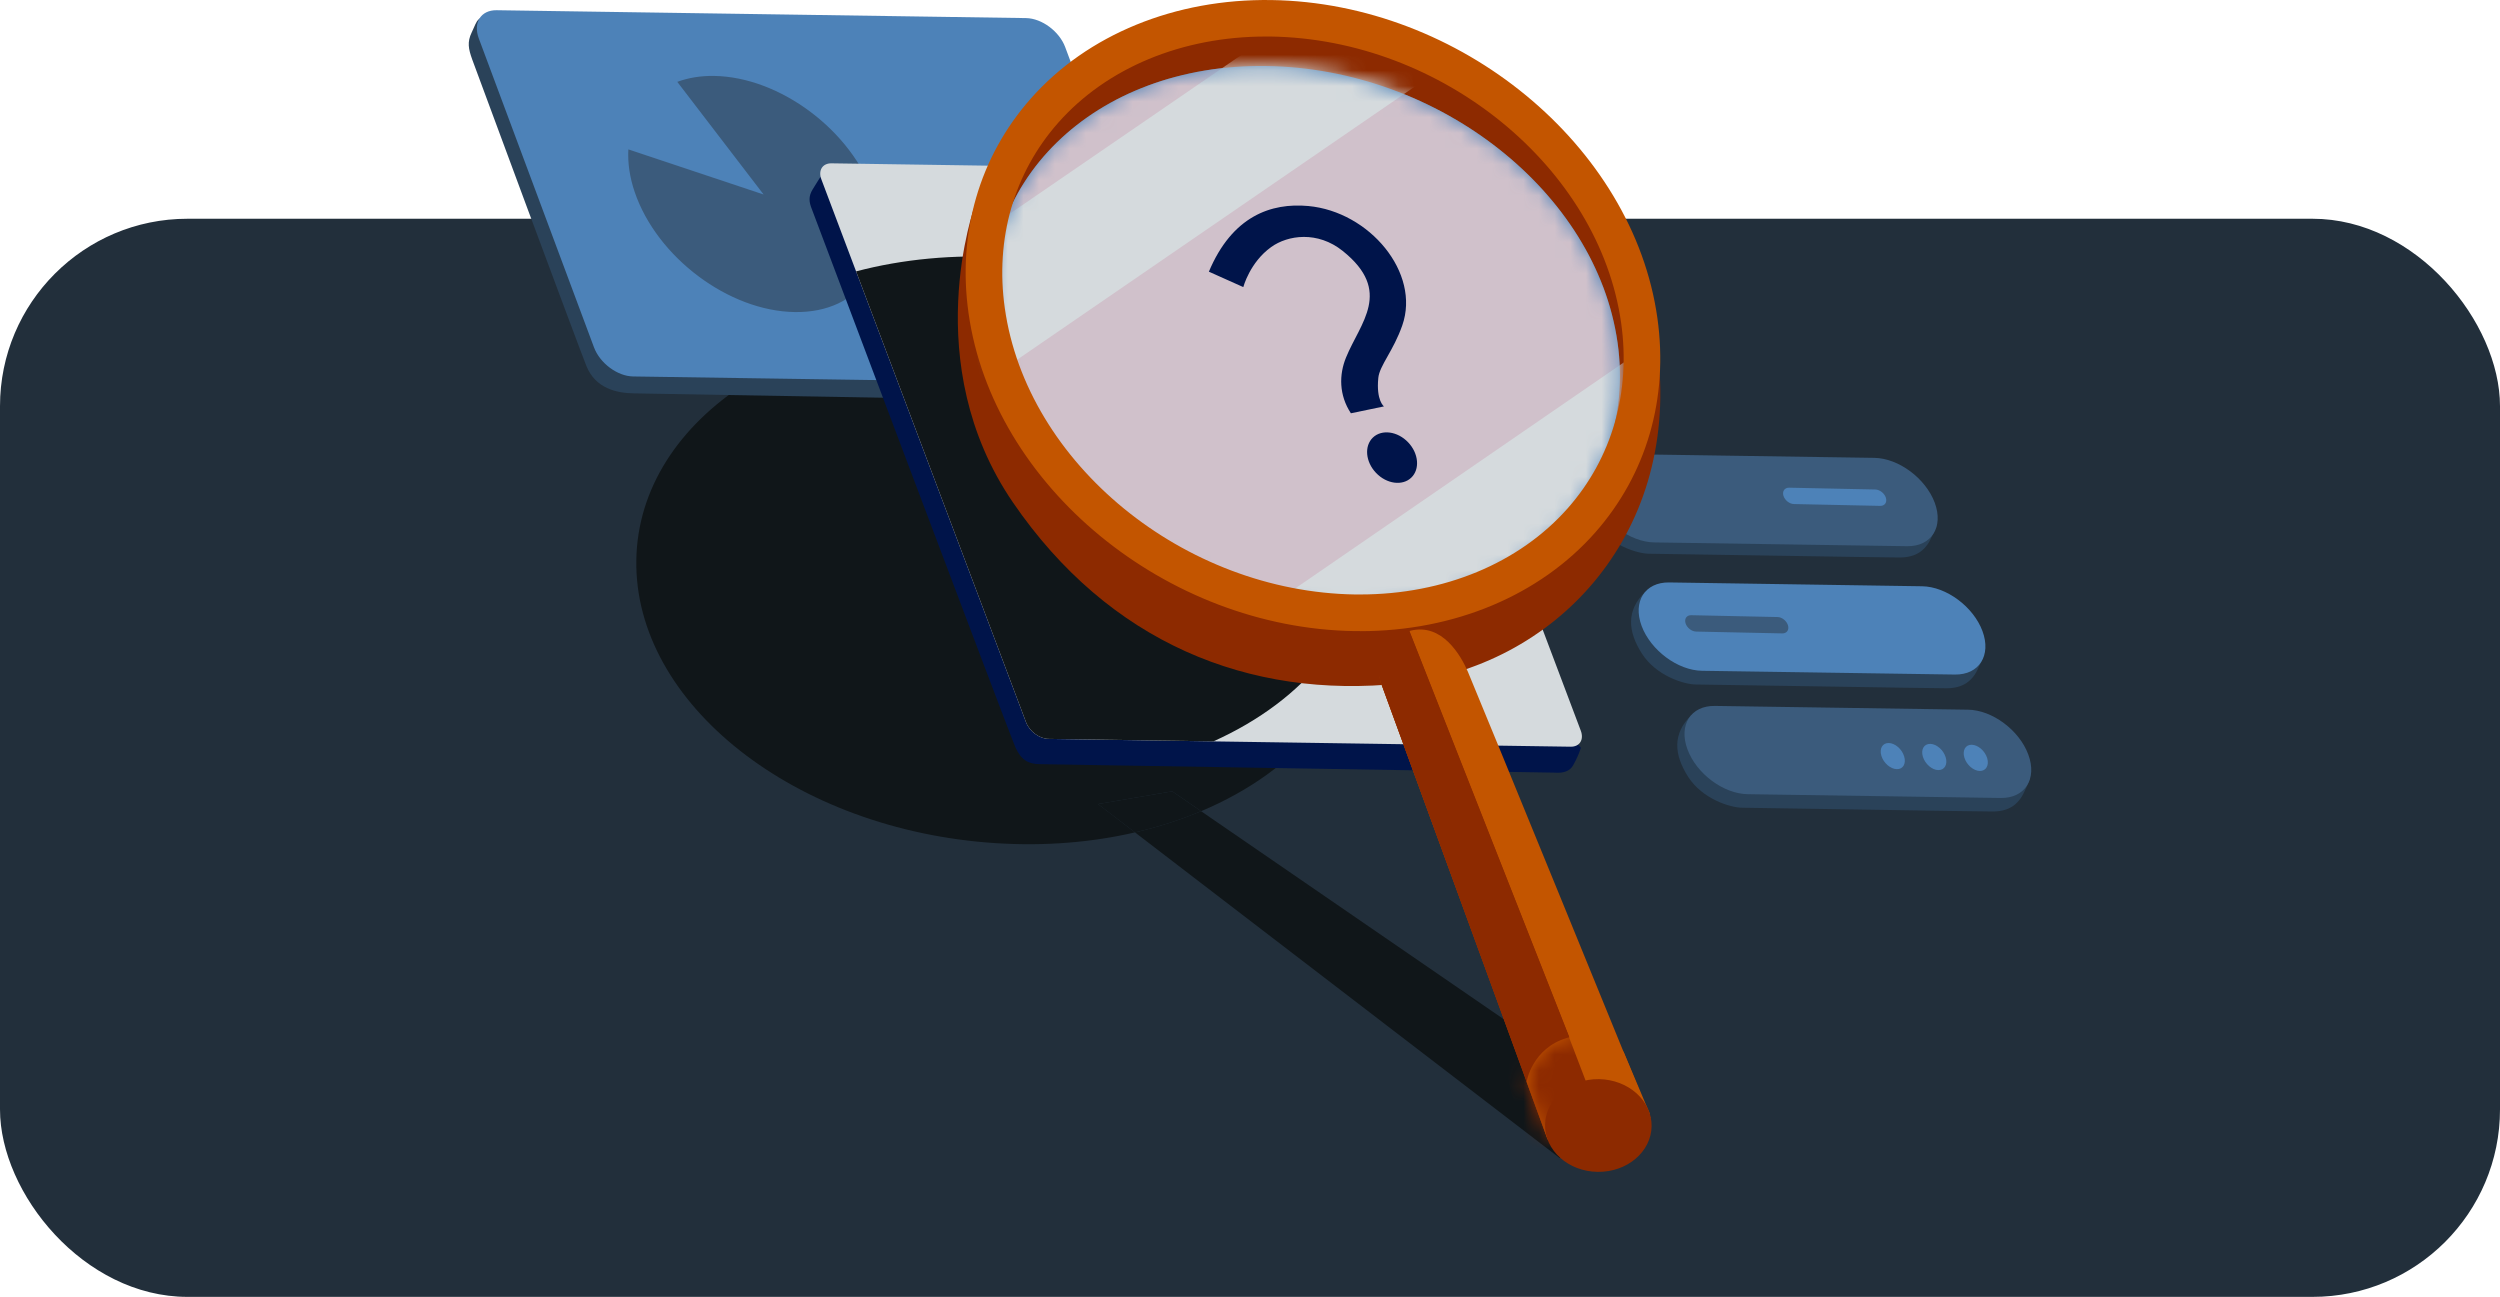 <svg width="160" height="83" viewBox="0 0 160 83" fill="none" xmlns="http://www.w3.org/2000/svg">
<rect y="14" width="160" height="69" rx="12" fill="#222F3B"/>
<path d="M105.584 71.652L99.819 74.117L72.637 53.273C74.129 52.928 75.547 52.471 76.867 51.915L105.584 71.652Z" fill="#101619"/>
<path d="M64.224 20.724C77.065 21.547 87.366 29.653 87.228 38.832C87.142 44.538 83.046 49.317 76.871 51.916L75.025 50.644L70.274 51.459L72.641 53.273C69.89 53.911 66.88 54.165 63.728 53.962C50.887 53.139 40.586 45.033 40.724 35.854C40.862 26.675 51.383 19.901 64.224 20.724Z" fill="#101619"/>
<path d="M75.022 50.645L76.867 51.916C75.544 52.472 74.129 52.928 72.637 53.273L70.27 51.459L75.022 50.645Z" fill="#101619"/>
<path fill-rule="evenodd" clip-rule="evenodd" d="M129.921 49.841C129.921 49.841 129.546 50.785 129.334 51.074C129.123 51.363 128.696 51.936 127.528 51.936C126.359 51.936 112.263 51.694 111.504 51.694C110.745 51.694 108.947 51.134 108.042 49.717C107.136 48.299 107.024 46.963 108.245 45.769L123.556 47.385L129.925 49.846L129.921 49.841Z" fill="#2A4259"/>
<path fill-rule="evenodd" clip-rule="evenodd" d="M120.598 39.498L105.286 37.882C104.066 39.08 104.178 40.412 105.083 41.83C105.989 43.252 107.787 43.808 108.546 43.808C109.305 43.808 123.4 44.049 124.569 44.049C125.737 44.049 126.164 43.48 126.376 43.187C126.587 42.894 126.962 41.955 126.962 41.955L120.593 39.494L120.598 39.498Z" fill="#2A4259"/>
<path fill-rule="evenodd" clip-rule="evenodd" d="M117.601 31.129L102.29 29.513C101.069 30.711 101.182 32.043 102.087 33.461C102.993 34.883 104.791 35.439 105.55 35.439C106.308 35.439 120.404 35.68 121.573 35.68C122.741 35.68 123.168 35.111 123.379 34.818C123.591 34.525 123.966 33.586 123.966 33.586L117.597 31.125L117.601 31.129Z" fill="#2A4259"/>
<path d="M129.809 48.286C130.391 49.846 129.602 51.091 128.049 51.07L111.858 50.828C110.306 50.807 108.577 49.523 107.999 47.962C107.417 46.403 108.206 45.153 109.758 45.179L125.949 45.42C127.502 45.441 129.231 46.726 129.809 48.286Z" fill="#3B5B7C"/>
<path d="M126.877 40.387C127.455 41.947 126.666 43.193 125.113 43.171L108.926 42.93C107.37 42.904 105.645 41.62 105.063 40.059C104.485 38.499 105.274 37.254 106.826 37.276L123.013 37.521C124.566 37.543 126.295 38.827 126.877 40.387Z" fill="#4D82B8"/>
<path d="M123.823 32.173C124.401 33.733 123.612 34.978 122.06 34.957L105.873 34.715C104.321 34.689 102.592 33.405 102.009 31.845C101.432 30.285 102.221 29.04 103.773 29.061L119.96 29.303C121.512 29.328 123.241 30.613 123.823 32.173Z" fill="#3B5B7C"/>
<path d="M127.178 48.518C127.32 48.979 127.105 49.35 126.704 49.342C126.303 49.333 125.859 48.949 125.721 48.488C125.578 48.022 125.79 47.656 126.191 47.664C126.596 47.673 127.036 48.052 127.178 48.518Z" fill="#4D82B8"/>
<path d="M124.522 48.462C124.665 48.924 124.453 49.294 124.048 49.286C123.647 49.277 123.207 48.894 123.065 48.432C122.923 47.966 123.134 47.6 123.539 47.608C123.94 47.617 124.38 47.997 124.522 48.462Z" fill="#4D82B8"/>
<path d="M121.865 48.407C122.008 48.868 121.796 49.239 121.395 49.226C120.994 49.217 120.55 48.838 120.408 48.372C120.266 47.911 120.481 47.544 120.882 47.553C121.283 47.562 121.727 47.941 121.865 48.407Z" fill="#4D82B8"/>
<path d="M120.698 31.863C120.784 32.156 120.62 32.384 120.331 32.376L114.816 32.259C114.527 32.255 114.225 32.014 114.139 31.725C114.053 31.436 114.217 31.207 114.506 31.212L120.021 31.328C120.31 31.337 120.611 31.574 120.698 31.863Z" fill="#4D82B8"/>
<path d="M114.432 40.024C114.518 40.313 114.354 40.542 114.07 40.538L108.551 40.421C108.262 40.413 107.96 40.175 107.874 39.886C107.787 39.593 107.951 39.365 108.24 39.373L113.755 39.49C114.044 39.49 114.346 39.736 114.432 40.024Z" fill="#3B5B7C"/>
<path fill-rule="evenodd" clip-rule="evenodd" d="M59.671 25.511C59.671 25.511 41.66 25.188 40.569 25.175C39.478 25.162 38.102 24.864 37.525 23.412C36.947 21.96 30.449 4.451 30.216 3.791C29.983 3.132 29.888 2.697 30.19 2.072C30.393 1.654 30.453 1.395 30.651 1.223C31.061 0.87 31.695 1.007 31.867 1.051C43.337 1.447 54.803 1.848 66.272 2.244L70.619 14.431L59.675 25.506L59.671 25.511Z" fill="#2A4259"/>
<path d="M75.552 22.796C75.927 23.808 75.418 24.614 74.414 24.601L40.522 24.093C39.517 24.08 38.396 23.248 38.017 22.235L30.643 2.46C30.264 1.447 30.777 0.641 31.782 0.654L65.669 1.158C66.678 1.175 67.799 2.007 68.174 3.02L75.552 22.796Z" fill="#4D82B8"/>
<path fill-rule="evenodd" clip-rule="evenodd" d="M55.932 12.53C54.501 8.354 49.917 4.92 45.692 4.859C44.821 4.846 44.036 4.984 43.346 5.238L48.87 12.448L40.215 9.561C40.168 10.41 40.293 11.332 40.625 12.302C42.052 16.473 46.64 19.912 50.866 19.972C55.092 20.037 57.36 16.701 55.928 12.53H55.932Z" fill="#3B5B7C"/>
<path fill-rule="evenodd" clip-rule="evenodd" d="M101.178 47.859C101.117 48.048 101.014 48.328 100.854 48.652C100.712 48.936 100.639 49.078 100.509 49.199C100.16 49.518 99.625 49.449 99.487 49.449C98.599 49.436 67.243 48.914 66.54 48.906C65.833 48.897 65.367 48.664 64.992 47.841C64.617 47.018 52.116 13.78 51.948 13.357C51.78 12.935 51.728 12.569 52.017 12.108C52.306 11.651 52.5 11.332 52.5 11.332L81.709 24.954C88.199 32.59 94.692 40.227 101.182 47.863L101.178 47.859Z" fill="#00144A"/>
<path fill-rule="evenodd" clip-rule="evenodd" d="M100.522 47.789L77.656 47.449L67.104 47.29C66.526 47.281 65.884 46.807 65.668 46.23L54.789 17.369L52.569 11.483C52.349 10.905 52.638 10.444 53.216 10.453L86.633 10.953C87.211 10.961 87.853 11.435 88.069 12.013L101.169 46.76C101.389 47.337 101.1 47.798 100.522 47.789Z" fill="#D5DADD"/>
<path fill-rule="evenodd" clip-rule="evenodd" d="M87.5 34.589C87.418 40.135 83.541 44.802 77.656 47.448L67.104 47.289C66.527 47.28 65.884 46.806 65.669 46.228L54.79 17.368C57.752 16.588 61.042 16.261 64.496 16.481C77.337 17.299 87.638 25.41 87.5 34.589Z" fill="#101619"/>
<path fill-rule="evenodd" clip-rule="evenodd" d="M62.401 13.12C62.401 13.12 58.714 23.234 64.837 32.168C70.96 41.101 79.894 44.768 89.67 43.739C99.445 42.709 107.379 34.365 106.133 22.808C104.886 11.25 98.513 7.505 94.861 4.855C91.209 2.204 81.835 0.071 75.423 1.523C69.011 2.976 62.397 13.116 62.397 13.116L62.401 13.12Z" fill="#8D2A00"/>
<path fill-rule="evenodd" clip-rule="evenodd" d="M81.063 4.225C92.106 4.389 102.161 12.313 103.524 21.924C104.882 31.534 97.034 39.187 85.992 39.023C74.949 38.859 64.893 30.934 63.531 21.325C62.172 11.714 70.02 4.061 81.063 4.225Z" fill="#4D82B8"/>
<mask id="mask0_4038_83101" style="mask-type:luminance" maskUnits="userSpaceOnUse" x="63" y="4" width="41" height="36">
<path d="M81.064 4.224C92.107 4.388 102.162 12.312 103.525 21.922C104.883 31.532 97.035 39.186 85.993 39.022C74.95 38.859 64.894 30.933 63.532 21.323C62.173 11.713 70.021 4.06 81.064 4.224Z" fill="white"/>
</mask>
<g mask="url(#mask0_4038_83101)">
<path fill-rule="evenodd" clip-rule="evenodd" d="M81.063 4.224C92.106 4.388 102.161 12.312 103.524 21.922C104.882 31.532 97.034 39.186 85.992 39.022C74.949 38.859 64.893 30.933 63.531 21.323C62.172 11.713 70.02 4.06 81.063 4.224Z" fill="#D0C1CB"/>
<path fill-rule="evenodd" clip-rule="evenodd" d="M100.311 -10.795C101.152 -10.412 101.398 -9.317 101.894 -8.585C103.338 -6.533 104.783 -4.482 106.227 -2.431C105.054 -1.616 103.877 -0.802 102.7 0.013L101.795 -2.185C89.415 6.317 77.035 14.824 64.652 23.326C63.742 24.874 62.836 26.421 61.926 27.968C59.874 29.377 57.822 30.786 55.773 32.195C55.67 32.126 55.566 32.053 55.463 31.984C55.433 32.135 55.502 32.238 55.355 32.139C54.337 30.631 53.316 29.127 52.298 27.619C52.026 27.222 51.259 26.503 51.384 26.098L55.381 23.4C55.627 22.12 55.868 20.84 56.114 19.56L62.586 15.078C75.16 6.455 87.733 -2.168 100.307 -10.791L100.311 -10.795ZM125.799 8.162C127.278 10.282 128.757 12.402 130.232 14.522C130.611 15.018 131.78 16.009 131.5 16.724C118.822 25.378 106.145 34.035 93.464 42.693C90.433 44.796 87.397 46.903 84.362 49.006C83.754 49.459 81.779 51.329 80.998 51.036L76.872 44.835C76.389 44.137 75.789 43.65 75.444 42.784C92.226 31.243 109.009 19.698 125.791 8.153L125.799 8.162Z" fill="#D5DADD"/>
</g>
<path d="M87.052 40.39C86.932 40.39 86.815 40.39 86.695 40.39C74.626 40.209 63.544 31.086 61.987 20.046C61.263 14.918 62.677 10.039 65.967 6.312C69.589 2.209 75.212 -0.088 81.365 0.003C93.434 0.184 104.516 9.307 106.072 20.347C106.797 25.476 105.383 30.354 102.093 34.081C98.54 38.106 93.072 40.395 87.048 40.395L87.052 40.39ZM81.007 2.338C75.656 2.338 70.827 4.342 67.722 7.859C64.893 11.065 63.678 15.275 64.307 19.718C65.708 29.66 75.768 37.882 86.729 38.046C86.837 38.046 86.945 38.046 87.052 38.046C92.404 38.046 97.233 36.042 100.338 32.526C103.166 29.32 104.382 25.109 103.753 20.666C102.351 10.724 92.291 2.502 81.331 2.338C81.223 2.338 81.115 2.338 81.007 2.338Z" fill="#C35500"/>
<path fill-rule="evenodd" clip-rule="evenodd" d="M99.109 73.012C99.109 73.012 88.709 44.583 88.402 43.769C88.096 42.95 88.247 40.864 90.278 40.364C92.309 39.86 93.499 41.972 93.934 42.967C94.37 43.963 105.637 71.552 105.637 71.552L102.968 72.499L99.109 73.017V73.012Z" fill="#C35500"/>
<path fill-rule="evenodd" clip-rule="evenodd" d="M101.48 69.061L90.148 40.283C90.148 40.283 87.501 41.3 88.402 43.765C89.308 46.23 99.074 73 99.044 72.922C99.014 72.845 99.958 71.035 101.885 70.306L101.476 69.061H101.48Z" fill="#8D2A00"/>
<path fill-rule="evenodd" clip-rule="evenodd" d="M101.492 69.057L90.143 40.227C90.143 40.227 87.487 41.244 88.393 43.717C89.298 46.187 99.082 73.004 99.056 72.926C99.03 72.849 99.97 71.039 101.902 70.306L101.492 69.061V69.057Z" fill="#8D2A00"/>
<path fill-rule="evenodd" clip-rule="evenodd" d="M105.585 71.276L103.916 67.328C103.916 67.328 102.562 65.764 100.302 66.423C98.043 67.083 97.702 69.242 97.702 69.242L99.048 72.926L105.589 71.28L105.585 71.276Z" fill="#C35500"/>
<mask id="mask1_4038_83101" style="mask-type:luminance" maskUnits="userSpaceOnUse" x="97" y="66" width="9" height="7">
<path d="M105.585 71.275L103.916 67.328C103.916 67.328 102.562 65.764 100.303 66.423C98.043 67.082 97.703 69.241 97.703 69.241L99.048 72.926L105.589 71.28L105.585 71.275Z" fill="white"/>
</mask>
<g mask="url(#mask1_4038_83101)">
<path fill-rule="evenodd" clip-rule="evenodd" d="M100.251 65.945L101.644 69.591L99.928 73.947L99.333 75.042L97.496 72.659L96.078 67.57L100.251 65.945Z" fill="#8D2A00"/>
</g>
<path fill-rule="evenodd" clip-rule="evenodd" d="M102.339 69.065C104.219 69.096 105.728 70.444 105.702 72.082C105.676 73.719 104.132 75.025 102.248 74.999C100.364 74.974 98.859 73.62 98.885 71.983C98.911 70.345 100.454 69.04 102.334 69.065H102.339Z" fill="#8D2A00"/>
<path d="M77.367 17.387L79.571 18.374C79.571 18.374 79.989 16.788 81.356 15.81C82.425 15.043 84.323 14.767 85.939 16.064C89.156 18.645 87.056 20.649 86.147 22.877C85.694 23.98 85.689 25.282 86.457 26.45L88.574 26.01C88.574 26.01 88.065 25.644 88.212 24.183C88.29 23.399 89.182 22.446 89.747 20.822C90.924 17.46 87.647 13.547 83.732 13.185C81.352 12.966 78.859 13.827 77.363 17.4L77.367 17.387Z" fill="#00144A"/>
<path d="M90.318 30.573C90.886 30.033 90.797 29.02 90.121 28.309C89.444 27.599 88.436 27.461 87.868 28.001C87.301 28.541 87.389 29.554 88.066 30.265C88.742 30.975 89.751 31.113 90.318 30.573Z" fill="#00144A"/>
</svg>
